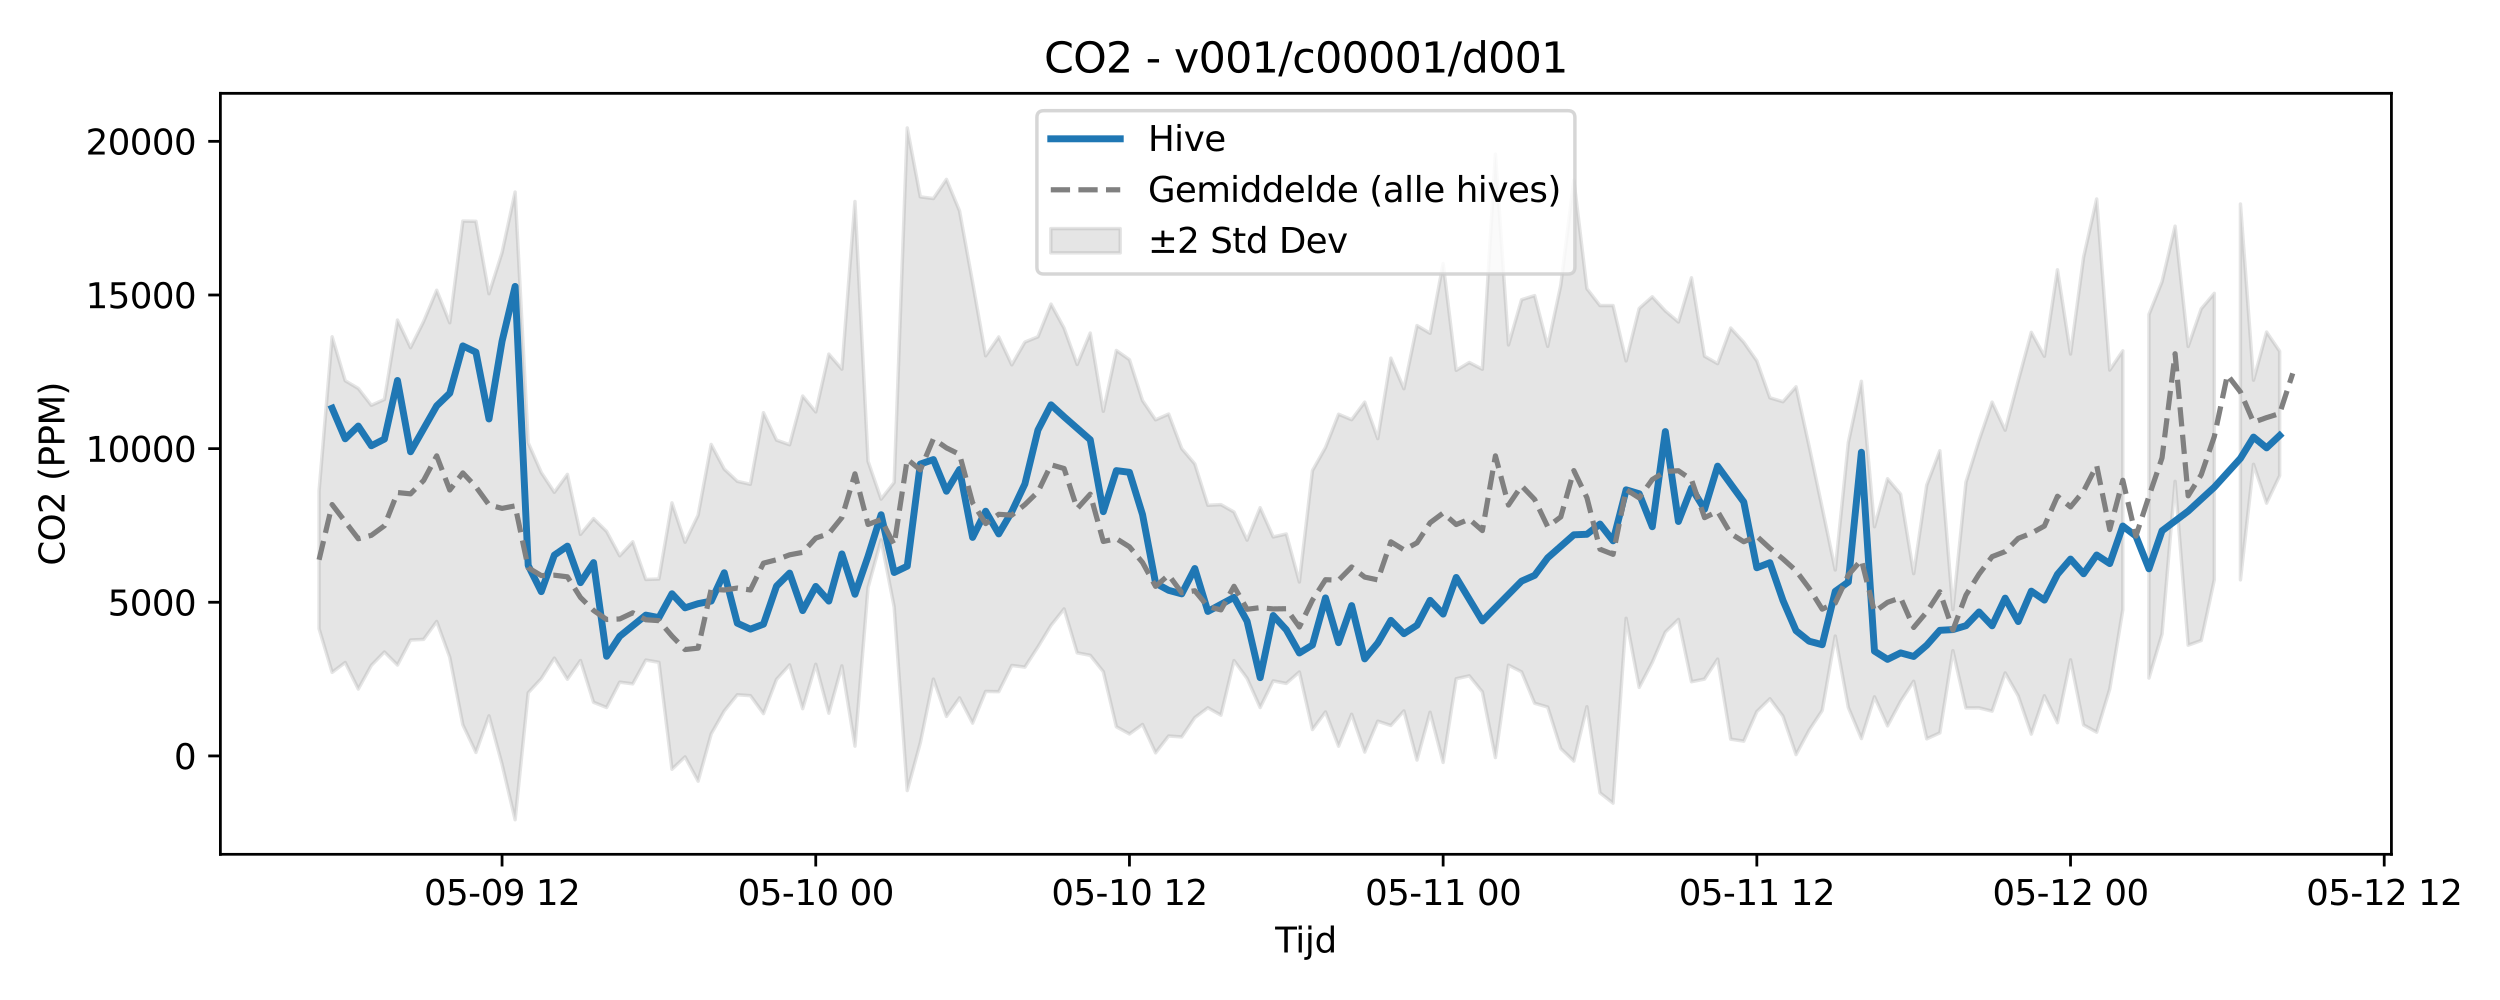 <?xml version="1.0" encoding="utf-8" standalone="no"?>
<!DOCTYPE svg PUBLIC "-//W3C//DTD SVG 1.1//EN"
  "http://www.w3.org/Graphics/SVG/1.1/DTD/svg11.dtd">
<svg xmlns:xlink="http://www.w3.org/1999/xlink" width="720pt" height="288pt" viewBox="0 0 720 288" xmlns="http://www.w3.org/2000/svg" version="1.1">
 <defs>
  <style type="text/css">*{stroke-linejoin: round; stroke-linecap: butt}</style>
 </defs>
 <g id="figure_1">
  <g id="patch_1">
   <path d="M 0 288 
L 720 288 
L 720 0 
L 0 0 
z
" style="fill: #ffffff"/>
  </g>
  <g id="axes_1">
   <g id="patch_2">
    <path d="M 63.47 246.04 
L 688.728 246.04 
L 688.728 26.88 
L 63.47 26.88 
z
" style="fill: #ffffff"/>
   </g>
   <g id="FillBetweenPolyCollection_1">
    <path d="M 91.891 141.366 
L 91.891 181.064 
L 95.655 193.638 
L 99.419 190.799 
L 103.184 198.452 
L 106.948 191.628 
L 110.713 187.775 
L 114.477 191.531 
L 118.241 184.323 
L 122.006 184.145 
L 125.77 178.983 
L 129.534 189.294 
L 133.299 208.744 
L 137.063 216.7 
L 140.827 206.168 
L 144.592 220.098 
L 148.356 236.078 
L 152.12 199.52 
L 155.885 195.446 
L 159.649 189.535 
L 163.413 195.625 
L 167.178 190.227 
L 170.942 202.256 
L 174.706 203.769 
L 178.471 196.459 
L 182.235 196.949 
L 185.999 190.098 
L 189.764 190.75 
L 193.528 221.543 
L 197.292 217.981 
L 201.057 224.982 
L 204.821 211.388 
L 208.585 204.747 
L 212.35 200.095 
L 216.114 200.353 
L 219.879 205.523 
L 223.643 195.661 
L 227.407 191.49 
L 231.172 204.107 
L 234.936 191.312 
L 238.7 205.404 
L 242.465 191.769 
L 246.229 214.892 
L 249.993 169.238 
L 253.758 155.498 
L 257.522 174.824 
L 261.286 227.682 
L 265.051 213.944 
L 268.815 195.58 
L 272.579 206.332 
L 276.344 200.993 
L 280.108 208.266 
L 283.872 199.127 
L 287.637 199.205 
L 291.401 191.652 
L 295.165 192.13 
L 298.93 186.312 
L 302.694 180.112 
L 306.458 175.372 
L 310.223 188.015 
L 313.987 188.739 
L 317.751 193.438 
L 321.516 209.316 
L 325.28 211.386 
L 329.045 208.645 
L 332.809 216.824 
L 336.573 211.972 
L 340.338 212.231 
L 344.102 206.676 
L 347.866 203.845 
L 351.631 205.969 
L 355.395 190.254 
L 359.159 195.377 
L 362.924 203.779 
L 366.688 196.105 
L 370.452 196.829 
L 374.217 193.534 
L 377.981 210.116 
L 381.745 205.04 
L 385.51 214.906 
L 389.274 205.711 
L 393.038 216.596 
L 396.803 207.698 
L 400.567 208.944 
L 404.331 204.744 
L 408.096 218.904 
L 411.86 205.123 
L 415.624 219.586 
L 419.389 195.476 
L 423.153 194.644 
L 426.917 199.269 
L 430.682 218.183 
L 434.446 191.572 
L 438.211 193.495 
L 441.975 202.542 
L 445.739 203.645 
L 449.504 215.578 
L 453.268 219.189 
L 457.032 203.54 
L 460.797 228.345 
L 464.561 231.311 
L 468.325 178.067 
L 472.09 197.981 
L 475.854 190.773 
L 479.618 182.042 
L 483.383 178.4 
L 487.147 196.343 
L 490.911 195.572 
L 494.676 189.82 
L 498.44 212.883 
L 502.204 213.455 
L 505.969 204.937 
L 509.733 201.238 
L 513.497 206.264 
L 517.262 217.334 
L 521.026 210.312 
L 524.79 204.627 
L 528.555 183.182 
L 532.319 203.743 
L 536.083 212.72 
L 539.848 200.687 
L 543.612 209.064 
L 547.377 201.999 
L 551.141 196.204 
L 554.905 212.789 
L 558.67 211.073 
L 562.434 187.396 
L 566.198 203.886 
L 569.963 203.871 
L 573.727 204.814 
L 577.491 193.809 
L 581.256 200.44 
L 585.02 211.427 
L 588.784 200.389 
L 592.549 208.15 
L 596.313 190.026 
L 600.077 208.798 
L 603.842 210.864 
L 607.606 198.441 
L 611.37 175.601 
L 611.37 101.034 
L 611.37 101.034 
L 607.606 106.581 
L 603.842 57.302 
L 600.077 74.049 
L 596.313 101.96 
L 592.549 77.69 
L 588.784 102.596 
L 585.02 95.714 
L 581.256 109.655 
L 577.491 123.895 
L 573.727 115.809 
L 569.963 126.834 
L 566.198 138.864 
L 562.434 175.517 
L 558.67 129.808 
L 554.905 139.689 
L 551.141 165.208 
L 547.377 142.323 
L 543.612 137.873 
L 539.848 151.695 
L 536.083 109.813 
L 532.319 127.451 
L 528.555 164.163 
L 524.79 146.242 
L 521.026 128.51 
L 517.262 111.398 
L 513.497 115.694 
L 509.733 114.568 
L 505.969 103.935 
L 502.204 98.579 
L 498.44 94.473 
L 494.676 104.732 
L 490.911 102.592 
L 487.147 79.994 
L 483.383 92.747 
L 479.618 89.537 
L 475.854 85.47 
L 472.09 88.823 
L 468.325 103.931 
L 464.561 87.993 
L 460.797 88.002 
L 457.032 83.138 
L 453.268 51.883 
L 449.504 82.16 
L 445.739 99.749 
L 441.975 85.131 
L 438.211 86.313 
L 434.446 99.337 
L 430.682 44.395 
L 426.917 106.351 
L 423.153 104.389 
L 419.389 106.657 
L 415.624 75.908 
L 411.86 95.985 
L 408.096 93.759 
L 404.331 111.959 
L 400.567 103.145 
L 396.803 126.322 
L 393.038 115.809 
L 389.274 120.875 
L 385.51 119.294 
L 381.745 128.865 
L 377.981 135.544 
L 374.217 167.619 
L 370.452 153.784 
L 366.688 154.632 
L 362.924 146.219 
L 359.159 155.557 
L 355.395 147.464 
L 351.631 145.329 
L 347.866 145.522 
L 344.102 133.605 
L 340.338 129.187 
L 336.573 119.24 
L 332.809 120.911 
L 329.045 115.356 
L 325.28 103.583 
L 321.516 100.931 
L 317.751 118.45 
L 313.987 95.919 
L 310.223 104.974 
L 306.458 94.498 
L 302.694 87.582 
L 298.93 96.987 
L 295.165 98.518 
L 291.401 105.075 
L 287.637 97.04 
L 283.872 102.468 
L 280.108 81.335 
L 276.344 60.733 
L 272.579 51.652 
L 268.815 57.179 
L 265.051 56.697 
L 261.286 36.842 
L 257.522 138.942 
L 253.758 143.754 
L 249.993 132.842 
L 246.229 58.032 
L 242.465 106.321 
L 238.7 101.978 
L 234.936 118.627 
L 231.172 114.052 
L 227.407 128.088 
L 223.643 126.754 
L 219.879 118.851 
L 216.114 139.474 
L 212.35 138.623 
L 208.585 135.086 
L 204.821 128.005 
L 201.057 148.35 
L 197.292 156.16 
L 193.528 144.823 
L 189.764 166.745 
L 185.999 166.888 
L 182.235 156.025 
L 178.471 160.065 
L 174.706 153.048 
L 170.942 149.348 
L 167.178 153.909 
L 163.413 136.62 
L 159.649 141.782 
L 155.885 136.077 
L 152.12 127.536 
L 148.356 55.308 
L 144.592 72.731 
L 140.827 84.602 
L 137.063 63.727 
L 133.299 63.661 
L 129.534 92.957 
L 125.77 83.59 
L 122.006 92.595 
L 118.241 100.133 
L 114.477 92.174 
L 110.713 115.043 
L 106.948 116.716 
L 103.184 111.871 
L 99.419 109.649 
L 95.655 96.999 
L 91.891 141.366 
z
" clip-path="url(#pe4a2d99194)" style="fill: #808080; fill-opacity: 0.2; stroke: #808080; stroke-opacity: 0.2"/>
    <path d="M 618.899 90.566 
L 618.899 195.286 
L 622.663 182.617 
L 626.428 138.632 
L 630.192 185.814 
L 633.956 184.472 
L 637.721 166.967 
L 637.721 84.478 
L 637.721 84.478 
L 633.956 88.943 
L 630.192 99.783 
L 626.428 65.13 
L 622.663 81.145 
L 618.899 90.566 
z
" clip-path="url(#pe4a2d99194)" style="fill: #808080; fill-opacity: 0.2; stroke: #808080; stroke-opacity: 0.2"/>
    <path d="M 645.249 58.746 
L 645.249 167.004 
L 649.014 133.717 
L 652.778 144.911 
L 656.543 137.001 
L 656.543 101.182 
L 656.543 101.182 
L 652.778 95.626 
L 649.014 109.496 
L 645.249 58.746 
z
" clip-path="url(#pe4a2d99194)" style="fill: #808080; fill-opacity: 0.2; stroke: #808080; stroke-opacity: 0.2"/>
   </g>
   <g id="matplotlib.axis_1">
    <g id="xtick_1">
     <g id="line2d_1">
      <defs>
       <path id="m6e33ec0005" d="M 0 0 
L 0 3.5 
" style="stroke: #000000; stroke-width: 0.8"/>
      </defs>
      <g>
       <use xlink:href="#m6e33ec0005" x="144.592" y="246.04" style="stroke: #000000; stroke-width: 0.8"/>
      </g>
     </g>
     <g id="text_1">
      <!-- 05-09 12 -->
      <g transform="translate(122.111 260.638) scale(0.1 -0.1)">
       <defs>
        <path id="DejaVuSans-30" d="M 2034 4250 
Q 1547 4250 1301 3770 
Q 1056 3291 1056 2328 
Q 1056 1369 1301 889 
Q 1547 409 2034 409 
Q 2525 409 2770 889 
Q 3016 1369 3016 2328 
Q 3016 3291 2770 3770 
Q 2525 4250 2034 4250 
z
M 2034 4750 
Q 2819 4750 3233 4129 
Q 3647 3509 3647 2328 
Q 3647 1150 3233 529 
Q 2819 -91 2034 -91 
Q 1250 -91 836 529 
Q 422 1150 422 2328 
Q 422 3509 836 4129 
Q 1250 4750 2034 4750 
z
" transform="scale(0.016)"/>
        <path id="DejaVuSans-35" d="M 691 4666 
L 3169 4666 
L 3169 4134 
L 1269 4134 
L 1269 2991 
Q 1406 3038 1543 3061 
Q 1681 3084 1819 3084 
Q 2600 3084 3056 2656 
Q 3513 2228 3513 1497 
Q 3513 744 3044 326 
Q 2575 -91 1722 -91 
Q 1428 -91 1123 -41 
Q 819 9 494 109 
L 494 744 
Q 775 591 1075 516 
Q 1375 441 1709 441 
Q 2250 441 2565 725 
Q 2881 1009 2881 1497 
Q 2881 1984 2565 2268 
Q 2250 2553 1709 2553 
Q 1456 2553 1204 2497 
Q 953 2441 691 2322 
L 691 4666 
z
" transform="scale(0.016)"/>
        <path id="DejaVuSans-2d" d="M 313 2009 
L 1997 2009 
L 1997 1497 
L 313 1497 
L 313 2009 
z
" transform="scale(0.016)"/>
        <path id="DejaVuSans-39" d="M 703 97 
L 703 672 
Q 941 559 1184 500 
Q 1428 441 1663 441 
Q 2288 441 2617 861 
Q 2947 1281 2994 2138 
Q 2813 1869 2534 1725 
Q 2256 1581 1919 1581 
Q 1219 1581 811 2004 
Q 403 2428 403 3163 
Q 403 3881 828 4315 
Q 1253 4750 1959 4750 
Q 2769 4750 3195 4129 
Q 3622 3509 3622 2328 
Q 3622 1225 3098 567 
Q 2575 -91 1691 -91 
Q 1453 -91 1209 -44 
Q 966 3 703 97 
z
M 1959 2075 
Q 2384 2075 2632 2365 
Q 2881 2656 2881 3163 
Q 2881 3666 2632 3958 
Q 2384 4250 1959 4250 
Q 1534 4250 1286 3958 
Q 1038 3666 1038 3163 
Q 1038 2656 1286 2365 
Q 1534 2075 1959 2075 
z
" transform="scale(0.016)"/>
        <path id="DejaVuSans-20" transform="scale(0.016)"/>
        <path id="DejaVuSans-31" d="M 794 531 
L 1825 531 
L 1825 4091 
L 703 3866 
L 703 4441 
L 1819 4666 
L 2450 4666 
L 2450 531 
L 3481 531 
L 3481 0 
L 794 0 
L 794 531 
z
" transform="scale(0.016)"/>
        <path id="DejaVuSans-32" d="M 1228 531 
L 3431 531 
L 3431 0 
L 469 0 
L 469 531 
Q 828 903 1448 1529 
Q 2069 2156 2228 2338 
Q 2531 2678 2651 2914 
Q 2772 3150 2772 3378 
Q 2772 3750 2511 3984 
Q 2250 4219 1831 4219 
Q 1534 4219 1204 4116 
Q 875 4013 500 3803 
L 500 4441 
Q 881 4594 1212 4672 
Q 1544 4750 1819 4750 
Q 2544 4750 2975 4387 
Q 3406 4025 3406 3419 
Q 3406 3131 3298 2873 
Q 3191 2616 2906 2266 
Q 2828 2175 2409 1742 
Q 1991 1309 1228 531 
z
" transform="scale(0.016)"/>
       </defs>
       <use xlink:href="#DejaVuSans-30"/>
       <use xlink:href="#DejaVuSans-35" transform="translate(63.623 0)"/>
       <use xlink:href="#DejaVuSans-2d" transform="translate(127.246 0)"/>
       <use xlink:href="#DejaVuSans-30" transform="translate(163.33 0)"/>
       <use xlink:href="#DejaVuSans-39" transform="translate(226.953 0)"/>
       <use xlink:href="#DejaVuSans-20" transform="translate(290.576 0)"/>
       <use xlink:href="#DejaVuSans-31" transform="translate(322.363 0)"/>
       <use xlink:href="#DejaVuSans-32" transform="translate(385.986 0)"/>
      </g>
     </g>
    </g>
    <g id="xtick_2">
     <g id="line2d_2">
      <g>
       <use xlink:href="#m6e33ec0005" x="234.936" y="246.04" style="stroke: #000000; stroke-width: 0.8"/>
      </g>
     </g>
     <g id="text_2">
      <!-- 05-10 00 -->
      <g transform="translate(212.455 260.638) scale(0.1 -0.1)">
       <use xlink:href="#DejaVuSans-30"/>
       <use xlink:href="#DejaVuSans-35" transform="translate(63.623 0)"/>
       <use xlink:href="#DejaVuSans-2d" transform="translate(127.246 0)"/>
       <use xlink:href="#DejaVuSans-31" transform="translate(163.33 0)"/>
       <use xlink:href="#DejaVuSans-30" transform="translate(226.953 0)"/>
       <use xlink:href="#DejaVuSans-20" transform="translate(290.576 0)"/>
       <use xlink:href="#DejaVuSans-30" transform="translate(322.363 0)"/>
       <use xlink:href="#DejaVuSans-30" transform="translate(385.986 0)"/>
      </g>
     </g>
    </g>
    <g id="xtick_3">
     <g id="line2d_3">
      <g>
       <use xlink:href="#m6e33ec0005" x="325.28" y="246.04" style="stroke: #000000; stroke-width: 0.8"/>
      </g>
     </g>
     <g id="text_3">
      <!-- 05-10 12 -->
      <g transform="translate(302.8 260.638) scale(0.1 -0.1)">
       <use xlink:href="#DejaVuSans-30"/>
       <use xlink:href="#DejaVuSans-35" transform="translate(63.623 0)"/>
       <use xlink:href="#DejaVuSans-2d" transform="translate(127.246 0)"/>
       <use xlink:href="#DejaVuSans-31" transform="translate(163.33 0)"/>
       <use xlink:href="#DejaVuSans-30" transform="translate(226.953 0)"/>
       <use xlink:href="#DejaVuSans-20" transform="translate(290.576 0)"/>
       <use xlink:href="#DejaVuSans-31" transform="translate(322.363 0)"/>
       <use xlink:href="#DejaVuSans-32" transform="translate(385.986 0)"/>
      </g>
     </g>
    </g>
    <g id="xtick_4">
     <g id="line2d_4">
      <g>
       <use xlink:href="#m6e33ec0005" x="415.624" y="246.04" style="stroke: #000000; stroke-width: 0.8"/>
      </g>
     </g>
     <g id="text_4">
      <!-- 05-11 00 -->
      <g transform="translate(393.144 260.638) scale(0.1 -0.1)">
       <use xlink:href="#DejaVuSans-30"/>
       <use xlink:href="#DejaVuSans-35" transform="translate(63.623 0)"/>
       <use xlink:href="#DejaVuSans-2d" transform="translate(127.246 0)"/>
       <use xlink:href="#DejaVuSans-31" transform="translate(163.33 0)"/>
       <use xlink:href="#DejaVuSans-31" transform="translate(226.953 0)"/>
       <use xlink:href="#DejaVuSans-20" transform="translate(290.576 0)"/>
       <use xlink:href="#DejaVuSans-30" transform="translate(322.363 0)"/>
       <use xlink:href="#DejaVuSans-30" transform="translate(385.986 0)"/>
      </g>
     </g>
    </g>
    <g id="xtick_5">
     <g id="line2d_5">
      <g>
       <use xlink:href="#m6e33ec0005" x="505.969" y="246.04" style="stroke: #000000; stroke-width: 0.8"/>
      </g>
     </g>
     <g id="text_5">
      <!-- 05-11 12 -->
      <g transform="translate(483.488 260.638) scale(0.1 -0.1)">
       <use xlink:href="#DejaVuSans-30"/>
       <use xlink:href="#DejaVuSans-35" transform="translate(63.623 0)"/>
       <use xlink:href="#DejaVuSans-2d" transform="translate(127.246 0)"/>
       <use xlink:href="#DejaVuSans-31" transform="translate(163.33 0)"/>
       <use xlink:href="#DejaVuSans-31" transform="translate(226.953 0)"/>
       <use xlink:href="#DejaVuSans-20" transform="translate(290.576 0)"/>
       <use xlink:href="#DejaVuSans-31" transform="translate(322.363 0)"/>
       <use xlink:href="#DejaVuSans-32" transform="translate(385.986 0)"/>
      </g>
     </g>
    </g>
    <g id="xtick_6">
     <g id="line2d_6">
      <g>
       <use xlink:href="#m6e33ec0005" x="596.313" y="246.04" style="stroke: #000000; stroke-width: 0.8"/>
      </g>
     </g>
     <g id="text_6">
      <!-- 05-12 00 -->
      <g transform="translate(573.833 260.638) scale(0.1 -0.1)">
       <use xlink:href="#DejaVuSans-30"/>
       <use xlink:href="#DejaVuSans-35" transform="translate(63.623 0)"/>
       <use xlink:href="#DejaVuSans-2d" transform="translate(127.246 0)"/>
       <use xlink:href="#DejaVuSans-31" transform="translate(163.33 0)"/>
       <use xlink:href="#DejaVuSans-32" transform="translate(226.953 0)"/>
       <use xlink:href="#DejaVuSans-20" transform="translate(290.576 0)"/>
       <use xlink:href="#DejaVuSans-30" transform="translate(322.363 0)"/>
       <use xlink:href="#DejaVuSans-30" transform="translate(385.986 0)"/>
      </g>
     </g>
    </g>
    <g id="xtick_7">
     <g id="line2d_7">
      <g>
       <use xlink:href="#m6e33ec0005" x="686.657" y="246.04" style="stroke: #000000; stroke-width: 0.8"/>
      </g>
     </g>
     <g id="text_7">
      <!-- 05-12 12 -->
      <g transform="translate(664.177 260.638) scale(0.1 -0.1)">
       <use xlink:href="#DejaVuSans-30"/>
       <use xlink:href="#DejaVuSans-35" transform="translate(63.623 0)"/>
       <use xlink:href="#DejaVuSans-2d" transform="translate(127.246 0)"/>
       <use xlink:href="#DejaVuSans-31" transform="translate(163.33 0)"/>
       <use xlink:href="#DejaVuSans-32" transform="translate(226.953 0)"/>
       <use xlink:href="#DejaVuSans-20" transform="translate(290.576 0)"/>
       <use xlink:href="#DejaVuSans-31" transform="translate(322.363 0)"/>
       <use xlink:href="#DejaVuSans-32" transform="translate(385.986 0)"/>
      </g>
     </g>
    </g>
    <g id="text_8">
     <!-- Tijd -->
     <g transform="translate(367.249 274.317) scale(0.1 -0.1)">
      <defs>
       <path id="DejaVuSans-54" d="M -19 4666 
L 3928 4666 
L 3928 4134 
L 2272 4134 
L 2272 0 
L 1638 0 
L 1638 4134 
L -19 4134 
L -19 4666 
z
" transform="scale(0.016)"/>
       <path id="DejaVuSans-69" d="M 603 3500 
L 1178 3500 
L 1178 0 
L 603 0 
L 603 3500 
z
M 603 4863 
L 1178 4863 
L 1178 4134 
L 603 4134 
L 603 4863 
z
" transform="scale(0.016)"/>
       <path id="DejaVuSans-6a" d="M 603 3500 
L 1178 3500 
L 1178 -63 
Q 1178 -731 923 -1031 
Q 669 -1331 103 -1331 
L -116 -1331 
L -116 -844 
L 38 -844 
Q 366 -844 484 -692 
Q 603 -541 603 -63 
L 603 3500 
z
M 603 4863 
L 1178 4863 
L 1178 4134 
L 603 4134 
L 603 4863 
z
" transform="scale(0.016)"/>
       <path id="DejaVuSans-64" d="M 2906 2969 
L 2906 4863 
L 3481 4863 
L 3481 0 
L 2906 0 
L 2906 525 
Q 2725 213 2448 61 
Q 2172 -91 1784 -91 
Q 1150 -91 751 415 
Q 353 922 353 1747 
Q 353 2572 751 3078 
Q 1150 3584 1784 3584 
Q 2172 3584 2448 3432 
Q 2725 3281 2906 2969 
z
M 947 1747 
Q 947 1113 1208 752 
Q 1469 391 1925 391 
Q 2381 391 2643 752 
Q 2906 1113 2906 1747 
Q 2906 2381 2643 2742 
Q 2381 3103 1925 3103 
Q 1469 3103 1208 2742 
Q 947 2381 947 1747 
z
" transform="scale(0.016)"/>
      </defs>
      <use xlink:href="#DejaVuSans-54"/>
      <use xlink:href="#DejaVuSans-69" transform="translate(57.959 0)"/>
      <use xlink:href="#DejaVuSans-6a" transform="translate(85.742 0)"/>
      <use xlink:href="#DejaVuSans-64" transform="translate(113.525 0)"/>
     </g>
    </g>
   </g>
   <g id="matplotlib.axis_2">
    <g id="ytick_1">
     <g id="line2d_8">
      <defs>
       <path id="m991e72b968" d="M 0 0 
L -3.5 0 
" style="stroke: #000000; stroke-width: 0.8"/>
      </defs>
      <g>
       <use xlink:href="#m991e72b968" x="63.47" y="217.704" style="stroke: #000000; stroke-width: 0.8"/>
      </g>
     </g>
     <g id="text_9">
      <!-- 0 -->
      <g transform="translate(50.108 221.503) scale(0.1 -0.1)">
       <use xlink:href="#DejaVuSans-30"/>
      </g>
     </g>
    </g>
    <g id="ytick_2">
     <g id="line2d_9">
      <g>
       <use xlink:href="#m991e72b968" x="63.47" y="173.455" style="stroke: #000000; stroke-width: 0.8"/>
      </g>
     </g>
     <g id="text_10">
      <!-- 5000 -->
      <g transform="translate(31.02 177.254) scale(0.1 -0.1)">
       <use xlink:href="#DejaVuSans-35"/>
       <use xlink:href="#DejaVuSans-30" transform="translate(63.623 0)"/>
       <use xlink:href="#DejaVuSans-30" transform="translate(127.246 0)"/>
       <use xlink:href="#DejaVuSans-30" transform="translate(190.869 0)"/>
      </g>
     </g>
    </g>
    <g id="ytick_3">
     <g id="line2d_10">
      <g>
       <use xlink:href="#m991e72b968" x="63.47" y="129.207" style="stroke: #000000; stroke-width: 0.8"/>
      </g>
     </g>
     <g id="text_11">
      <!-- 10000 -->
      <g transform="translate(24.657 133.006) scale(0.1 -0.1)">
       <use xlink:href="#DejaVuSans-31"/>
       <use xlink:href="#DejaVuSans-30" transform="translate(63.623 0)"/>
       <use xlink:href="#DejaVuSans-30" transform="translate(127.246 0)"/>
       <use xlink:href="#DejaVuSans-30" transform="translate(190.869 0)"/>
       <use xlink:href="#DejaVuSans-30" transform="translate(254.492 0)"/>
      </g>
     </g>
    </g>
    <g id="ytick_4">
     <g id="line2d_11">
      <g>
       <use xlink:href="#m991e72b968" x="63.47" y="84.958" style="stroke: #000000; stroke-width: 0.8"/>
      </g>
     </g>
     <g id="text_12">
      <!-- 15000 -->
      <g transform="translate(24.657 88.758) scale(0.1 -0.1)">
       <use xlink:href="#DejaVuSans-31"/>
       <use xlink:href="#DejaVuSans-35" transform="translate(63.623 0)"/>
       <use xlink:href="#DejaVuSans-30" transform="translate(127.246 0)"/>
       <use xlink:href="#DejaVuSans-30" transform="translate(190.869 0)"/>
       <use xlink:href="#DejaVuSans-30" transform="translate(254.492 0)"/>
      </g>
     </g>
    </g>
    <g id="ytick_5">
     <g id="line2d_12">
      <g>
       <use xlink:href="#m991e72b968" x="63.47" y="40.71" style="stroke: #000000; stroke-width: 0.8"/>
      </g>
     </g>
     <g id="text_13">
      <!-- 20000 -->
      <g transform="translate(24.657 44.509) scale(0.1 -0.1)">
       <use xlink:href="#DejaVuSans-32"/>
       <use xlink:href="#DejaVuSans-30" transform="translate(63.623 0)"/>
       <use xlink:href="#DejaVuSans-30" transform="translate(127.246 0)"/>
       <use xlink:href="#DejaVuSans-30" transform="translate(190.869 0)"/>
       <use xlink:href="#DejaVuSans-30" transform="translate(254.492 0)"/>
      </g>
     </g>
    </g>
    <g id="text_14">
     <!-- CO2 (PPM) -->
     <g transform="translate(18.578 162.903) rotate(-90) scale(0.1 -0.1)">
      <defs>
       <path id="DejaVuSans-43" d="M 4122 4306 
L 4122 3641 
Q 3803 3938 3442 4084 
Q 3081 4231 2675 4231 
Q 1875 4231 1450 3742 
Q 1025 3253 1025 2328 
Q 1025 1406 1450 917 
Q 1875 428 2675 428 
Q 3081 428 3442 575 
Q 3803 722 4122 1019 
L 4122 359 
Q 3791 134 3420 21 
Q 3050 -91 2638 -91 
Q 1578 -91 968 557 
Q 359 1206 359 2328 
Q 359 3453 968 4101 
Q 1578 4750 2638 4750 
Q 3056 4750 3426 4639 
Q 3797 4528 4122 4306 
z
" transform="scale(0.016)"/>
       <path id="DejaVuSans-4f" d="M 2522 4238 
Q 1834 4238 1429 3725 
Q 1025 3213 1025 2328 
Q 1025 1447 1429 934 
Q 1834 422 2522 422 
Q 3209 422 3611 934 
Q 4013 1447 4013 2328 
Q 4013 3213 3611 3725 
Q 3209 4238 2522 4238 
z
M 2522 4750 
Q 3503 4750 4090 4092 
Q 4678 3434 4678 2328 
Q 4678 1225 4090 567 
Q 3503 -91 2522 -91 
Q 1538 -91 948 565 
Q 359 1222 359 2328 
Q 359 3434 948 4092 
Q 1538 4750 2522 4750 
z
" transform="scale(0.016)"/>
       <path id="DejaVuSans-28" d="M 1984 4856 
Q 1566 4138 1362 3434 
Q 1159 2731 1159 2009 
Q 1159 1288 1364 580 
Q 1569 -128 1984 -844 
L 1484 -844 
Q 1016 -109 783 600 
Q 550 1309 550 2009 
Q 550 2706 781 3412 
Q 1013 4119 1484 4856 
L 1984 4856 
z
" transform="scale(0.016)"/>
       <path id="DejaVuSans-50" d="M 1259 4147 
L 1259 2394 
L 2053 2394 
Q 2494 2394 2734 2622 
Q 2975 2850 2975 3272 
Q 2975 3691 2734 3919 
Q 2494 4147 2053 4147 
L 1259 4147 
z
M 628 4666 
L 2053 4666 
Q 2838 4666 3239 4311 
Q 3641 3956 3641 3272 
Q 3641 2581 3239 2228 
Q 2838 1875 2053 1875 
L 1259 1875 
L 1259 0 
L 628 0 
L 628 4666 
z
" transform="scale(0.016)"/>
       <path id="DejaVuSans-4d" d="M 628 4666 
L 1569 4666 
L 2759 1491 
L 3956 4666 
L 4897 4666 
L 4897 0 
L 4281 0 
L 4281 4097 
L 3078 897 
L 2444 897 
L 1241 4097 
L 1241 0 
L 628 0 
L 628 4666 
z
" transform="scale(0.016)"/>
       <path id="DejaVuSans-29" d="M 513 4856 
L 1013 4856 
Q 1481 4119 1714 3412 
Q 1947 2706 1947 2009 
Q 1947 1309 1714 600 
Q 1481 -109 1013 -844 
L 513 -844 
Q 928 -128 1133 580 
Q 1338 1288 1338 2009 
Q 1338 2731 1133 3434 
Q 928 4138 513 4856 
z
" transform="scale(0.016)"/>
      </defs>
      <use xlink:href="#DejaVuSans-43"/>
      <use xlink:href="#DejaVuSans-4f" transform="translate(69.824 0)"/>
      <use xlink:href="#DejaVuSans-32" transform="translate(148.535 0)"/>
      <use xlink:href="#DejaVuSans-20" transform="translate(212.158 0)"/>
      <use xlink:href="#DejaVuSans-28" transform="translate(243.945 0)"/>
      <use xlink:href="#DejaVuSans-50" transform="translate(282.959 0)"/>
      <use xlink:href="#DejaVuSans-50" transform="translate(343.262 0)"/>
      <use xlink:href="#DejaVuSans-4d" transform="translate(403.564 0)"/>
      <use xlink:href="#DejaVuSans-29" transform="translate(489.844 0)"/>
     </g>
    </g>
   </g>
   <g id="line2d_13">
    <path d="M 95.655 117.561 
L 99.419 126.366 
L 103.184 122.707 
L 106.948 128.378 
L 110.713 126.455 
L 114.477 109.583 
L 118.241 130.101 
L 125.77 116.879 
L 129.534 113.238 
L 133.299 99.622 
L 137.063 101.428 
L 140.827 120.658 
L 144.592 98.28 
L 148.356 82.489 
L 152.12 162.844 
L 155.885 170.389 
L 159.649 159.871 
L 163.413 157.291 
L 167.178 167.803 
L 170.942 162.036 
L 174.706 189 
L 178.471 183.258 
L 185.999 177.157 
L 189.764 177.876 
L 193.528 171.008 
L 197.292 175.054 
L 201.057 173.856 
L 204.821 173.113 
L 208.585 164.96 
L 212.35 179.485 
L 216.114 181.193 
L 219.879 179.762 
L 223.643 168.797 
L 227.407 165.051 
L 231.172 175.851 
L 234.936 168.895 
L 238.7 173.113 
L 242.465 159.535 
L 246.229 171.143 
L 249.993 160.234 
L 253.758 148.248 
L 257.522 164.875 
L 261.286 163.057 
L 265.051 133.649 
L 268.815 132.357 
L 272.579 141.472 
L 276.344 135.22 
L 280.108 154.765 
L 283.872 147.234 
L 287.637 153.76 
L 291.401 147.358 
L 295.165 139.384 
L 298.93 123.853 
L 302.694 116.596 
L 306.458 120.039 
L 313.987 126.643 
L 317.751 147.358 
L 321.516 135.54 
L 325.28 136.021 
L 329.045 148.192 
L 332.809 167.955 
L 336.573 170.016 
L 340.338 171.03 
L 344.102 163.738 
L 347.866 176.092 
L 355.395 172.035 
L 359.159 178.924 
L 362.924 195.164 
L 366.688 177.269 
L 370.452 181.367 
L 374.217 188.057 
L 377.981 185.765 
L 381.745 172.202 
L 385.51 185.09 
L 389.274 174.414 
L 393.038 189.75 
L 396.803 185.175 
L 400.567 178.665 
L 404.331 182.497 
L 408.096 180.072 
L 411.86 172.904 
L 415.624 176.856 
L 419.389 166.317 
L 426.917 178.827 
L 438.211 167.367 
L 441.975 165.703 
L 445.739 160.65 
L 453.268 154.021 
L 457.032 153.874 
L 460.797 150.933 
L 464.561 155.747 
L 468.325 141.07 
L 472.09 142.204 
L 475.854 151.694 
L 479.618 124.295 
L 483.383 150.185 
L 487.147 140.567 
L 490.911 146.65 
L 494.676 134.251 
L 502.204 144.57 
L 505.969 163.511 
L 509.733 162.057 
L 513.497 172.939 
L 517.262 181.641 
L 521.026 184.663 
L 524.79 185.677 
L 528.555 170.311 
L 532.319 167.619 
L 536.083 130.251 
L 539.848 187.526 
L 543.612 189.898 
L 547.377 188.035 
L 551.141 189.06 
L 554.905 185.814 
L 558.67 181.532 
L 562.434 181.323 
L 566.198 180.199 
L 569.963 176.246 
L 573.727 180.228 
L 577.491 172.269 
L 581.256 179.004 
L 585.02 170.255 
L 588.784 172.827 
L 592.549 165.408 
L 596.313 161.018 
L 600.077 165.24 
L 603.842 159.844 
L 607.606 162.311 
L 611.37 151.499 
L 615.135 154.384 
L 618.899 163.814 
L 622.663 152.875 
L 630.192 147.207 
L 637.721 140.304 
L 645.249 132.012 
L 649.014 125.888 
L 652.778 128.981 
L 656.543 125.424 
L 656.543 125.424 
" clip-path="url(#pe4a2d99194)" style="fill: none; stroke: #1f77b4; stroke-width: 2; stroke-linecap: square"/>
   </g>
   <g id="line2d_14">
    <path d="M 91.891 161.215 
L 95.655 145.318 
L 103.184 155.161 
L 106.948 154.172 
L 110.713 151.409 
L 114.477 141.853 
L 118.241 142.228 
L 122.006 138.37 
L 125.77 131.287 
L 129.534 141.126 
L 133.299 136.202 
L 137.063 140.213 
L 140.827 145.385 
L 144.592 146.414 
L 148.356 145.693 
L 152.12 163.528 
L 155.885 165.762 
L 159.649 165.659 
L 163.413 166.122 
L 167.178 172.068 
L 170.942 175.802 
L 174.706 178.409 
L 178.471 178.262 
L 182.235 176.487 
L 185.999 178.493 
L 189.764 178.747 
L 193.528 183.183 
L 197.292 187.071 
L 201.057 186.666 
L 204.821 169.696 
L 208.585 169.917 
L 212.35 169.359 
L 216.114 169.914 
L 219.879 162.187 
L 223.643 161.208 
L 227.407 159.789 
L 231.172 159.079 
L 234.936 154.969 
L 238.7 153.691 
L 242.465 149.045 
L 246.229 136.462 
L 249.993 151.04 
L 253.758 149.626 
L 257.522 156.883 
L 261.286 132.262 
L 265.051 135.321 
L 268.815 126.379 
L 272.579 128.992 
L 276.344 130.863 
L 280.108 144.8 
L 283.872 150.798 
L 287.637 148.122 
L 291.401 148.363 
L 295.165 145.324 
L 298.93 141.649 
L 302.694 133.847 
L 306.458 134.935 
L 310.223 146.495 
L 313.987 142.329 
L 317.751 155.944 
L 321.516 155.123 
L 325.28 157.485 
L 329.045 162 
L 332.809 168.867 
L 336.573 165.606 
L 340.338 170.709 
L 344.102 170.14 
L 347.866 174.684 
L 351.631 175.649 
L 355.395 168.859 
L 359.159 175.467 
L 362.924 174.999 
L 366.688 175.369 
L 370.452 175.307 
L 374.217 180.576 
L 377.981 172.83 
L 381.745 166.952 
L 385.51 167.1 
L 389.274 163.293 
L 393.038 166.203 
L 396.803 167.01 
L 400.567 156.044 
L 404.331 158.351 
L 408.096 156.332 
L 411.86 150.554 
L 415.624 147.747 
L 419.389 151.067 
L 423.153 149.517 
L 426.917 152.81 
L 430.682 131.289 
L 434.446 145.454 
L 438.211 139.904 
L 441.975 143.837 
L 445.739 151.697 
L 449.504 148.869 
L 453.268 135.536 
L 457.032 143.339 
L 460.797 158.173 
L 464.561 159.652 
L 468.325 140.999 
L 472.09 143.402 
L 475.854 138.121 
L 479.618 135.789 
L 483.383 135.573 
L 487.147 138.168 
L 490.911 149.082 
L 494.676 147.276 
L 498.44 153.678 
L 502.204 156.017 
L 505.969 154.436 
L 509.733 157.903 
L 513.497 160.979 
L 517.262 164.366 
L 521.026 169.411 
L 524.79 175.435 
L 528.555 173.673 
L 532.319 165.597 
L 536.083 161.267 
L 539.848 176.191 
L 543.612 173.469 
L 547.377 172.161 
L 551.141 180.706 
L 554.905 176.239 
L 558.67 170.44 
L 562.434 181.456 
L 566.198 171.375 
L 569.963 165.353 
L 573.727 160.311 
L 577.491 158.852 
L 581.256 155.047 
L 585.02 153.571 
L 588.784 151.493 
L 592.549 142.92 
L 596.313 145.993 
L 600.077 141.424 
L 603.842 134.083 
L 607.606 152.511 
L 611.37 138.318 
L 615.135 154.384 
L 618.899 142.926 
L 622.663 131.881 
L 626.428 101.881 
L 630.192 142.798 
L 633.956 136.708 
L 637.721 125.722 
L 641.485 107.988 
L 645.249 112.875 
L 649.014 121.606 
L 652.778 120.269 
L 656.543 119.092 
L 660.307 107.534 
L 660.307 107.534 
" clip-path="url(#pe4a2d99194)" style="fill: none; stroke-dasharray: 5.55,2.4; stroke-dashoffset: 0; stroke: #808080; stroke-width: 1.5"/>
   </g>
   <g id="patch_3">
    <path d="M 63.47 246.04 
L 63.47 26.88 
" style="fill: none; stroke: #000000; stroke-width: 0.8; stroke-linejoin: miter; stroke-linecap: square"/>
   </g>
   <g id="patch_4">
    <path d="M 688.728 246.04 
L 688.728 26.88 
" style="fill: none; stroke: #000000; stroke-width: 0.8; stroke-linejoin: miter; stroke-linecap: square"/>
   </g>
   <g id="patch_5">
    <path d="M 63.47 246.04 
L 688.728 246.04 
" style="fill: none; stroke: #000000; stroke-width: 0.8; stroke-linejoin: miter; stroke-linecap: square"/>
   </g>
   <g id="patch_6">
    <path d="M 63.47 26.88 
L 688.728 26.88 
" style="fill: none; stroke: #000000; stroke-width: 0.8; stroke-linejoin: miter; stroke-linecap: square"/>
   </g>
   <g id="text_15">
    <!-- CO2 - v001/c00001/d001 -->
    <g transform="translate(300.696 20.88) scale(0.12 -0.12)">
     <defs>
      <path id="DejaVuSans-76" d="M 191 3500 
L 800 3500 
L 1894 563 
L 2988 3500 
L 3597 3500 
L 2284 0 
L 1503 0 
L 191 3500 
z
" transform="scale(0.016)"/>
      <path id="DejaVuSans-2f" d="M 1625 4666 
L 2156 4666 
L 531 -594 
L 0 -594 
L 1625 4666 
z
" transform="scale(0.016)"/>
      <path id="DejaVuSans-63" d="M 3122 3366 
L 3122 2828 
Q 2878 2963 2633 3030 
Q 2388 3097 2138 3097 
Q 1578 3097 1268 2742 
Q 959 2388 959 1747 
Q 959 1106 1268 751 
Q 1578 397 2138 397 
Q 2388 397 2633 464 
Q 2878 531 3122 666 
L 3122 134 
Q 2881 22 2623 -34 
Q 2366 -91 2075 -91 
Q 1284 -91 818 406 
Q 353 903 353 1747 
Q 353 2603 823 3093 
Q 1294 3584 2113 3584 
Q 2378 3584 2631 3529 
Q 2884 3475 3122 3366 
z
" transform="scale(0.016)"/>
     </defs>
     <use xlink:href="#DejaVuSans-43"/>
     <use xlink:href="#DejaVuSans-4f" transform="translate(69.824 0)"/>
     <use xlink:href="#DejaVuSans-32" transform="translate(148.535 0)"/>
     <use xlink:href="#DejaVuSans-20" transform="translate(212.158 0)"/>
     <use xlink:href="#DejaVuSans-2d" transform="translate(243.945 0)"/>
     <use xlink:href="#DejaVuSans-20" transform="translate(280.029 0)"/>
     <use xlink:href="#DejaVuSans-76" transform="translate(311.816 0)"/>
     <use xlink:href="#DejaVuSans-30" transform="translate(370.996 0)"/>
     <use xlink:href="#DejaVuSans-30" transform="translate(434.619 0)"/>
     <use xlink:href="#DejaVuSans-31" transform="translate(498.242 0)"/>
     <use xlink:href="#DejaVuSans-2f" transform="translate(561.865 0)"/>
     <use xlink:href="#DejaVuSans-63" transform="translate(595.557 0)"/>
     <use xlink:href="#DejaVuSans-30" transform="translate(650.537 0)"/>
     <use xlink:href="#DejaVuSans-30" transform="translate(714.16 0)"/>
     <use xlink:href="#DejaVuSans-30" transform="translate(777.783 0)"/>
     <use xlink:href="#DejaVuSans-30" transform="translate(841.406 0)"/>
     <use xlink:href="#DejaVuSans-31" transform="translate(905.029 0)"/>
     <use xlink:href="#DejaVuSans-2f" transform="translate(968.652 0)"/>
     <use xlink:href="#DejaVuSans-64" transform="translate(1002.344 0)"/>
     <use xlink:href="#DejaVuSans-30" transform="translate(1065.82 0)"/>
     <use xlink:href="#DejaVuSans-30" transform="translate(1129.443 0)"/>
     <use xlink:href="#DejaVuSans-31" transform="translate(1193.066 0)"/>
    </g>
   </g>
   <g id="legend_1">
    <g id="patch_7">
     <path d="M 300.627 78.914 
L 451.571 78.914 
Q 453.571 78.914 453.571 76.914 
L 453.571 33.88 
Q 453.571 31.88 451.571 31.88 
L 300.627 31.88 
Q 298.627 31.88 298.627 33.88 
L 298.627 76.914 
Q 298.627 78.914 300.627 78.914 
z
" style="fill: #ffffff; opacity: 0.8; stroke: #cccccc; stroke-linejoin: miter"/>
    </g>
    <g id="line2d_15">
     <path d="M 302.627 39.978 
L 312.627 39.978 
L 322.627 39.978 
" style="fill: none; stroke: #1f77b4; stroke-width: 2; stroke-linecap: square"/>
    </g>
    <g id="text_16">
     <!-- Hive -->
     <g transform="translate(330.627 43.478) scale(0.1 -0.1)">
      <defs>
       <path id="DejaVuSans-48" d="M 628 4666 
L 1259 4666 
L 1259 2753 
L 3553 2753 
L 3553 4666 
L 4184 4666 
L 4184 0 
L 3553 0 
L 3553 2222 
L 1259 2222 
L 1259 0 
L 628 0 
L 628 4666 
z
" transform="scale(0.016)"/>
       <path id="DejaVuSans-65" d="M 3597 1894 
L 3597 1613 
L 953 1613 
Q 991 1019 1311 708 
Q 1631 397 2203 397 
Q 2534 397 2845 478 
Q 3156 559 3463 722 
L 3463 178 
Q 3153 47 2828 -22 
Q 2503 -91 2169 -91 
Q 1331 -91 842 396 
Q 353 884 353 1716 
Q 353 2575 817 3079 
Q 1281 3584 2069 3584 
Q 2775 3584 3186 3129 
Q 3597 2675 3597 1894 
z
M 3022 2063 
Q 3016 2534 2758 2815 
Q 2500 3097 2075 3097 
Q 1594 3097 1305 2825 
Q 1016 2553 972 2059 
L 3022 2063 
z
" transform="scale(0.016)"/>
      </defs>
      <use xlink:href="#DejaVuSans-48"/>
      <use xlink:href="#DejaVuSans-69" transform="translate(75.195 0)"/>
      <use xlink:href="#DejaVuSans-76" transform="translate(102.979 0)"/>
      <use xlink:href="#DejaVuSans-65" transform="translate(162.158 0)"/>
     </g>
    </g>
    <g id="line2d_16">
     <path d="M 302.627 54.657 
L 312.627 54.657 
L 322.627 54.657 
" style="fill: none; stroke-dasharray: 5.55,2.4; stroke-dashoffset: 0; stroke: #808080; stroke-width: 1.5"/>
    </g>
    <g id="text_17">
     <!-- Gemiddelde (alle hives) -->
     <g transform="translate(330.627 58.157) scale(0.1 -0.1)">
      <defs>
       <path id="DejaVuSans-47" d="M 3809 666 
L 3809 1919 
L 2778 1919 
L 2778 2438 
L 4434 2438 
L 4434 434 
Q 4069 175 3628 42 
Q 3188 -91 2688 -91 
Q 1594 -91 976 548 
Q 359 1188 359 2328 
Q 359 3472 976 4111 
Q 1594 4750 2688 4750 
Q 3144 4750 3555 4637 
Q 3966 4525 4313 4306 
L 4313 3634 
Q 3963 3931 3569 4081 
Q 3175 4231 2741 4231 
Q 1884 4231 1454 3753 
Q 1025 3275 1025 2328 
Q 1025 1384 1454 906 
Q 1884 428 2741 428 
Q 3075 428 3337 486 
Q 3600 544 3809 666 
z
" transform="scale(0.016)"/>
       <path id="DejaVuSans-6d" d="M 3328 2828 
Q 3544 3216 3844 3400 
Q 4144 3584 4550 3584 
Q 5097 3584 5394 3201 
Q 5691 2819 5691 2113 
L 5691 0 
L 5113 0 
L 5113 2094 
Q 5113 2597 4934 2840 
Q 4756 3084 4391 3084 
Q 3944 3084 3684 2787 
Q 3425 2491 3425 1978 
L 3425 0 
L 2847 0 
L 2847 2094 
Q 2847 2600 2669 2842 
Q 2491 3084 2119 3084 
Q 1678 3084 1418 2786 
Q 1159 2488 1159 1978 
L 1159 0 
L 581 0 
L 581 3500 
L 1159 3500 
L 1159 2956 
Q 1356 3278 1631 3431 
Q 1906 3584 2284 3584 
Q 2666 3584 2933 3390 
Q 3200 3197 3328 2828 
z
" transform="scale(0.016)"/>
       <path id="DejaVuSans-6c" d="M 603 4863 
L 1178 4863 
L 1178 0 
L 603 0 
L 603 4863 
z
" transform="scale(0.016)"/>
       <path id="DejaVuSans-61" d="M 2194 1759 
Q 1497 1759 1228 1600 
Q 959 1441 959 1056 
Q 959 750 1161 570 
Q 1363 391 1709 391 
Q 2188 391 2477 730 
Q 2766 1069 2766 1631 
L 2766 1759 
L 2194 1759 
z
M 3341 1997 
L 3341 0 
L 2766 0 
L 2766 531 
Q 2569 213 2275 61 
Q 1981 -91 1556 -91 
Q 1019 -91 701 211 
Q 384 513 384 1019 
Q 384 1609 779 1909 
Q 1175 2209 1959 2209 
L 2766 2209 
L 2766 2266 
Q 2766 2663 2505 2880 
Q 2244 3097 1772 3097 
Q 1472 3097 1187 3025 
Q 903 2953 641 2809 
L 641 3341 
Q 956 3463 1253 3523 
Q 1550 3584 1831 3584 
Q 2591 3584 2966 3190 
Q 3341 2797 3341 1997 
z
" transform="scale(0.016)"/>
       <path id="DejaVuSans-68" d="M 3513 2113 
L 3513 0 
L 2938 0 
L 2938 2094 
Q 2938 2591 2744 2837 
Q 2550 3084 2163 3084 
Q 1697 3084 1428 2787 
Q 1159 2491 1159 1978 
L 1159 0 
L 581 0 
L 581 4863 
L 1159 4863 
L 1159 2956 
Q 1366 3272 1645 3428 
Q 1925 3584 2291 3584 
Q 2894 3584 3203 3211 
Q 3513 2838 3513 2113 
z
" transform="scale(0.016)"/>
       <path id="DejaVuSans-73" d="M 2834 3397 
L 2834 2853 
Q 2591 2978 2328 3040 
Q 2066 3103 1784 3103 
Q 1356 3103 1142 2972 
Q 928 2841 928 2578 
Q 928 2378 1081 2264 
Q 1234 2150 1697 2047 
L 1894 2003 
Q 2506 1872 2764 1633 
Q 3022 1394 3022 966 
Q 3022 478 2636 193 
Q 2250 -91 1575 -91 
Q 1294 -91 989 -36 
Q 684 19 347 128 
L 347 722 
Q 666 556 975 473 
Q 1284 391 1588 391 
Q 1994 391 2212 530 
Q 2431 669 2431 922 
Q 2431 1156 2273 1281 
Q 2116 1406 1581 1522 
L 1381 1569 
Q 847 1681 609 1914 
Q 372 2147 372 2553 
Q 372 3047 722 3315 
Q 1072 3584 1716 3584 
Q 2034 3584 2315 3537 
Q 2597 3491 2834 3397 
z
" transform="scale(0.016)"/>
      </defs>
      <use xlink:href="#DejaVuSans-47"/>
      <use xlink:href="#DejaVuSans-65" transform="translate(77.49 0)"/>
      <use xlink:href="#DejaVuSans-6d" transform="translate(139.014 0)"/>
      <use xlink:href="#DejaVuSans-69" transform="translate(236.426 0)"/>
      <use xlink:href="#DejaVuSans-64" transform="translate(264.209 0)"/>
      <use xlink:href="#DejaVuSans-64" transform="translate(327.686 0)"/>
      <use xlink:href="#DejaVuSans-65" transform="translate(391.162 0)"/>
      <use xlink:href="#DejaVuSans-6c" transform="translate(452.686 0)"/>
      <use xlink:href="#DejaVuSans-64" transform="translate(480.469 0)"/>
      <use xlink:href="#DejaVuSans-65" transform="translate(543.945 0)"/>
      <use xlink:href="#DejaVuSans-20" transform="translate(605.469 0)"/>
      <use xlink:href="#DejaVuSans-28" transform="translate(637.256 0)"/>
      <use xlink:href="#DejaVuSans-61" transform="translate(676.27 0)"/>
      <use xlink:href="#DejaVuSans-6c" transform="translate(737.549 0)"/>
      <use xlink:href="#DejaVuSans-6c" transform="translate(765.332 0)"/>
      <use xlink:href="#DejaVuSans-65" transform="translate(793.115 0)"/>
      <use xlink:href="#DejaVuSans-20" transform="translate(854.639 0)"/>
      <use xlink:href="#DejaVuSans-68" transform="translate(886.426 0)"/>
      <use xlink:href="#DejaVuSans-69" transform="translate(949.805 0)"/>
      <use xlink:href="#DejaVuSans-76" transform="translate(977.588 0)"/>
      <use xlink:href="#DejaVuSans-65" transform="translate(1036.768 0)"/>
      <use xlink:href="#DejaVuSans-73" transform="translate(1098.291 0)"/>
      <use xlink:href="#DejaVuSans-29" transform="translate(1150.391 0)"/>
     </g>
    </g>
    <g id="patch_8">
     <path d="M 302.627 72.835 
L 322.627 72.835 
L 322.627 65.835 
L 302.627 65.835 
z
" style="fill: #808080; fill-opacity: 0.2; stroke: #808080; stroke-opacity: 0.2; stroke-linejoin: miter"/>
    </g>
    <g id="text_18">
     <!-- ±2 Std Dev -->
     <g transform="translate(330.627 72.835) scale(0.1 -0.1)">
      <defs>
       <path id="DejaVuSans-b1" d="M 2944 4013 
L 2944 2803 
L 4684 2803 
L 4684 2272 
L 2944 2272 
L 2944 1063 
L 2419 1063 
L 2419 2272 
L 678 2272 
L 678 2803 
L 2419 2803 
L 2419 4013 
L 2944 4013 
z
M 678 531 
L 4684 531 
L 4684 0 
L 678 0 
L 678 531 
z
" transform="scale(0.016)"/>
       <path id="DejaVuSans-53" d="M 3425 4513 
L 3425 3897 
Q 3066 4069 2747 4153 
Q 2428 4238 2131 4238 
Q 1616 4238 1336 4038 
Q 1056 3838 1056 3469 
Q 1056 3159 1242 3001 
Q 1428 2844 1947 2747 
L 2328 2669 
Q 3034 2534 3370 2195 
Q 3706 1856 3706 1288 
Q 3706 609 3251 259 
Q 2797 -91 1919 -91 
Q 1588 -91 1214 -16 
Q 841 59 441 206 
L 441 856 
Q 825 641 1194 531 
Q 1563 422 1919 422 
Q 2459 422 2753 634 
Q 3047 847 3047 1241 
Q 3047 1584 2836 1778 
Q 2625 1972 2144 2069 
L 1759 2144 
Q 1053 2284 737 2584 
Q 422 2884 422 3419 
Q 422 4038 858 4394 
Q 1294 4750 2059 4750 
Q 2388 4750 2728 4690 
Q 3069 4631 3425 4513 
z
" transform="scale(0.016)"/>
       <path id="DejaVuSans-74" d="M 1172 4494 
L 1172 3500 
L 2356 3500 
L 2356 3053 
L 1172 3053 
L 1172 1153 
Q 1172 725 1289 603 
Q 1406 481 1766 481 
L 2356 481 
L 2356 0 
L 1766 0 
Q 1100 0 847 248 
Q 594 497 594 1153 
L 594 3053 
L 172 3053 
L 172 3500 
L 594 3500 
L 594 4494 
L 1172 4494 
z
" transform="scale(0.016)"/>
       <path id="DejaVuSans-44" d="M 1259 4147 
L 1259 519 
L 2022 519 
Q 2988 519 3436 956 
Q 3884 1394 3884 2338 
Q 3884 3275 3436 3711 
Q 2988 4147 2022 4147 
L 1259 4147 
z
M 628 4666 
L 1925 4666 
Q 3281 4666 3915 4102 
Q 4550 3538 4550 2338 
Q 4550 1131 3912 565 
Q 3275 0 1925 0 
L 628 0 
L 628 4666 
z
" transform="scale(0.016)"/>
      </defs>
      <use xlink:href="#DejaVuSans-b1"/>
      <use xlink:href="#DejaVuSans-32" transform="translate(83.789 0)"/>
      <use xlink:href="#DejaVuSans-20" transform="translate(147.412 0)"/>
      <use xlink:href="#DejaVuSans-53" transform="translate(179.199 0)"/>
      <use xlink:href="#DejaVuSans-74" transform="translate(242.676 0)"/>
      <use xlink:href="#DejaVuSans-64" transform="translate(281.885 0)"/>
      <use xlink:href="#DejaVuSans-20" transform="translate(345.361 0)"/>
      <use xlink:href="#DejaVuSans-44" transform="translate(377.148 0)"/>
      <use xlink:href="#DejaVuSans-65" transform="translate(454.15 0)"/>
      <use xlink:href="#DejaVuSans-76" transform="translate(515.674 0)"/>
     </g>
    </g>
   </g>
  </g>
 </g>
 <defs>
  <clipPath id="pe4a2d99194">
   <rect x="63.47" y="26.88" width="625.258" height="219.16"/>
  </clipPath>
 </defs>
</svg>
